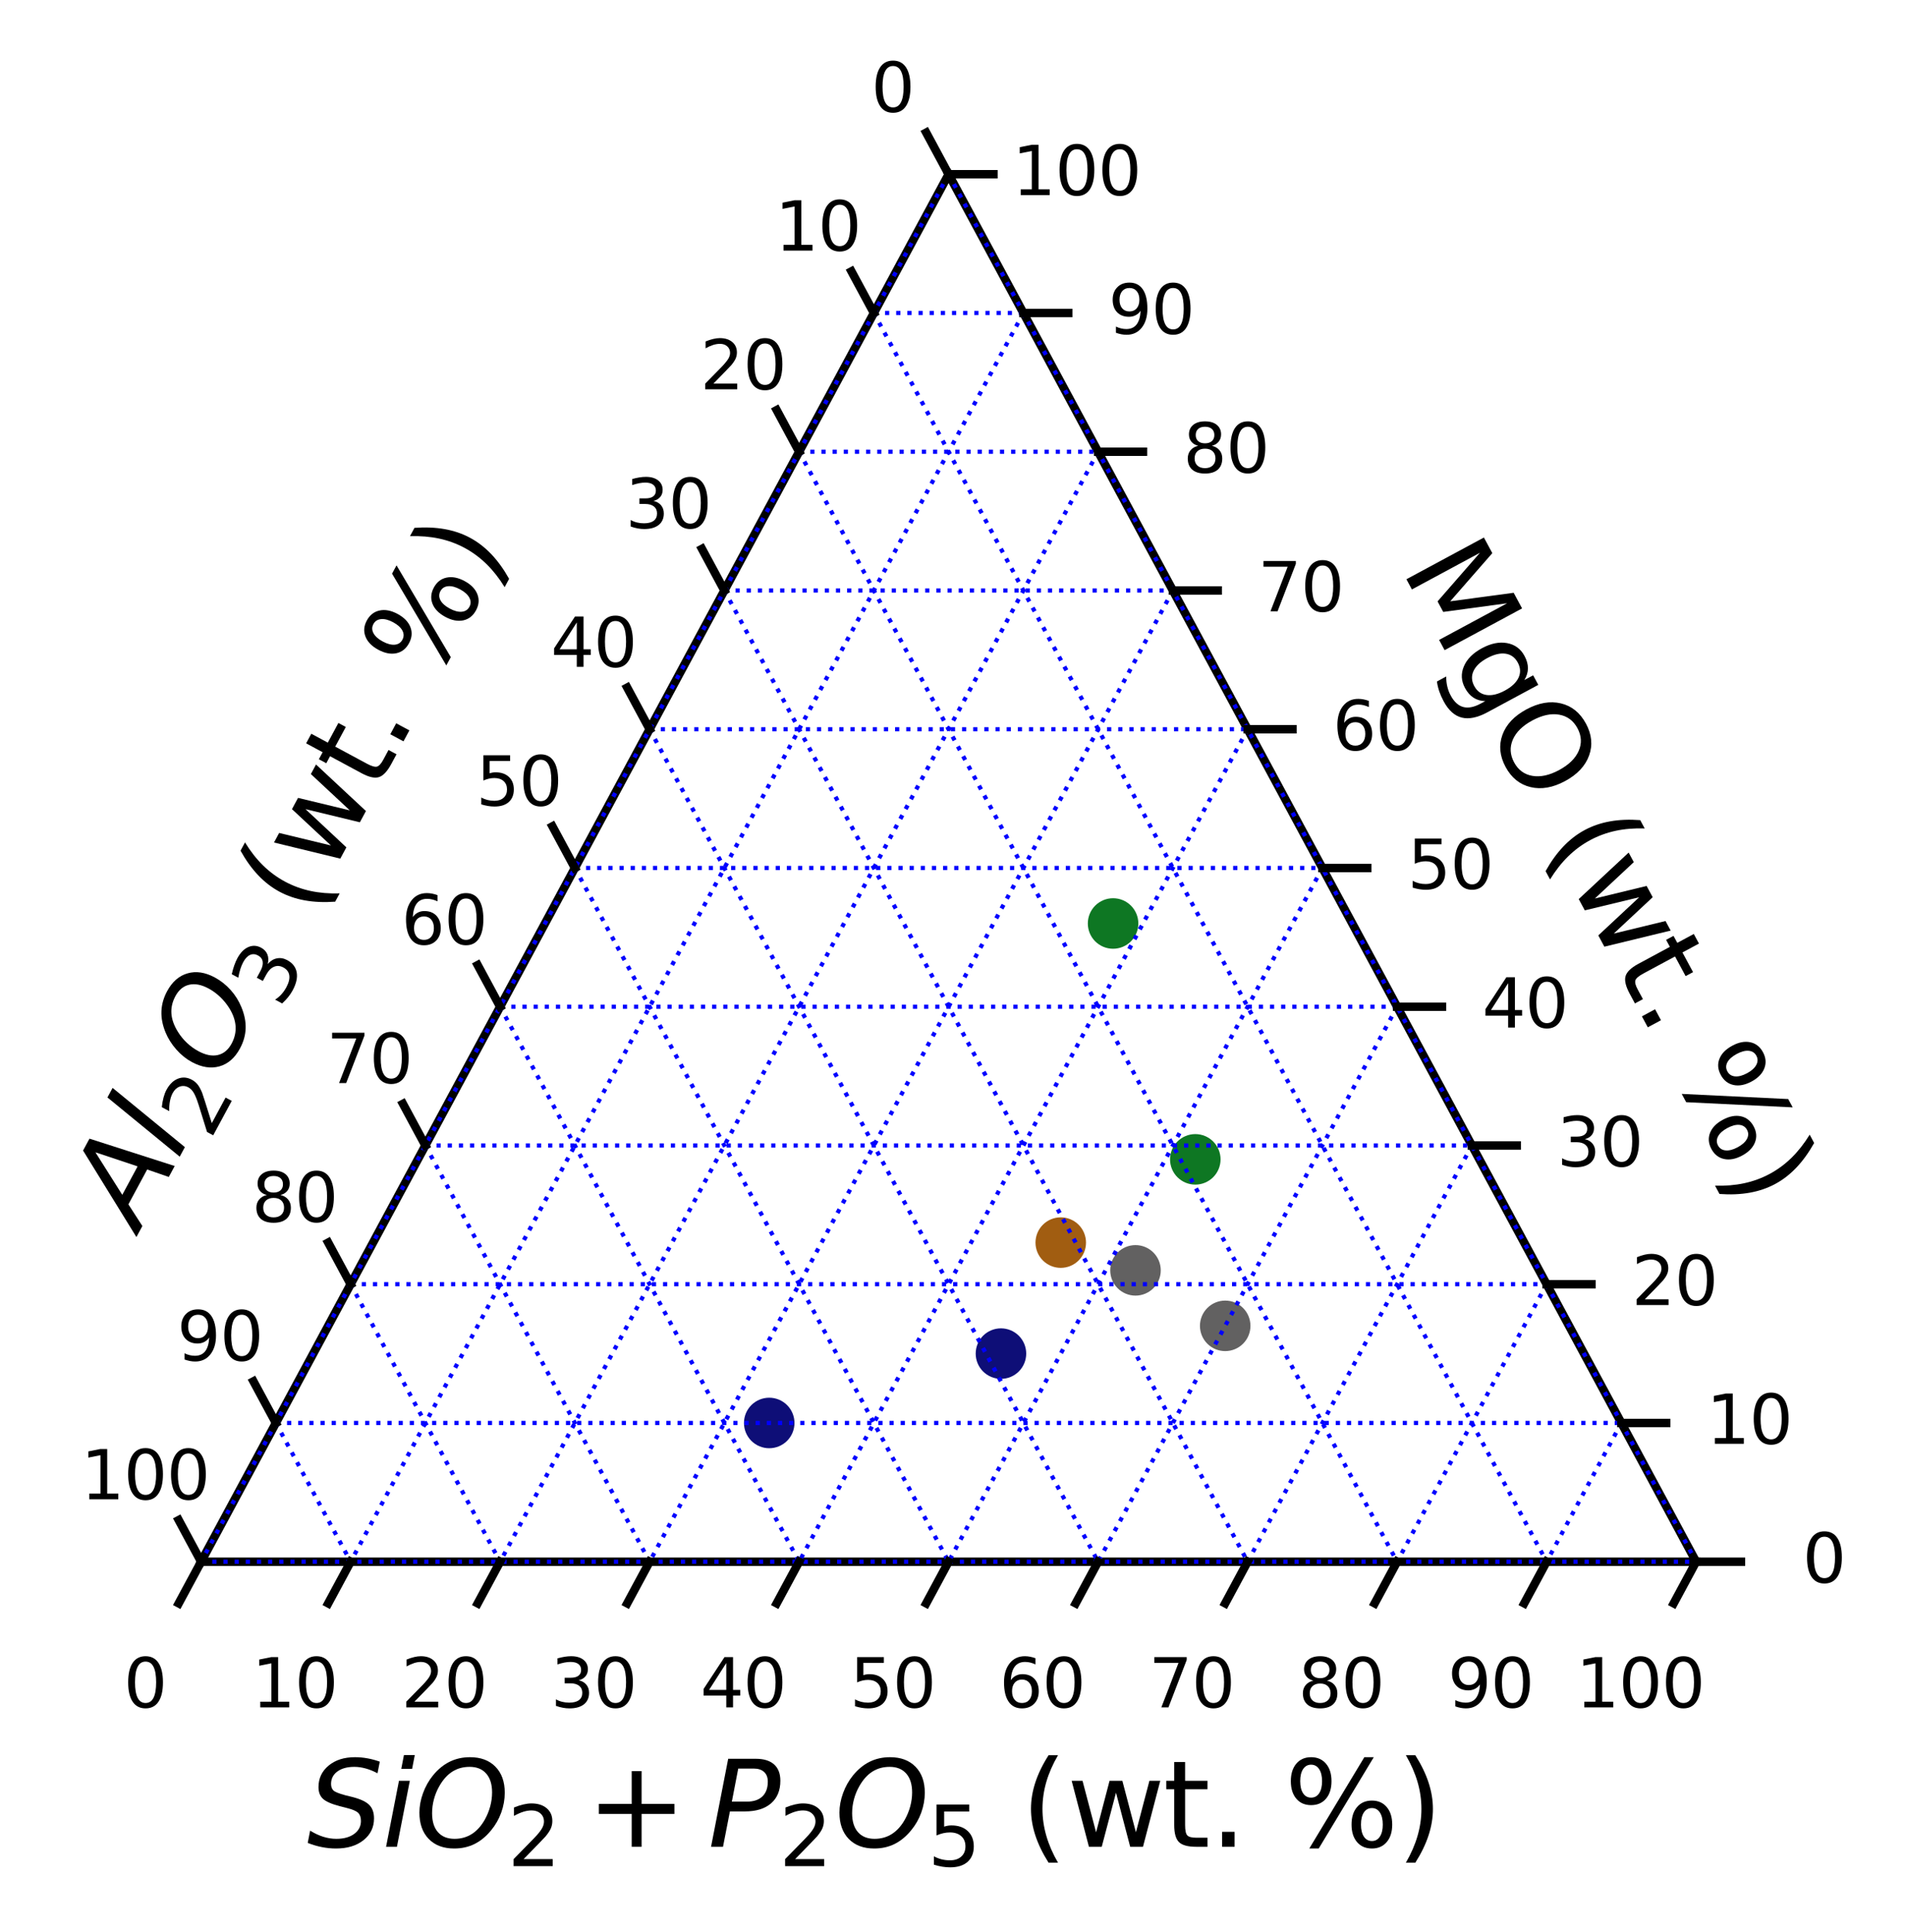 <?xml version="1.0" encoding="utf-8" standalone="no"?>
<!DOCTYPE svg PUBLIC "-//W3C//DTD SVG 1.1//EN"
  "http://www.w3.org/Graphics/SVG/1.1/DTD/svg11.dtd">
<svg xmlns:xlink="http://www.w3.org/1999/xlink" width="226.357pt" height="229.43pt" viewBox="0 0 226.357 229.43" xmlns="http://www.w3.org/2000/svg" version="1.1">
 <defs>
  <style type="text/css">*{stroke-linejoin: round; stroke-linecap: butt}</style>
 </defs>
 <g id="figure_1">
  <g id="patch_1">
   <path d="M 0 229.43 
L 226.357 229.43 
L 226.357 0 
L 0 0 
z
" style="fill: #ffffff"/>
  </g>
  <g id="axes_1">
   <g id="patch_2">
    <path d="M 201.432 185.463 
L 112.659 20.693 
L 23.886 185.463 
z
" clip-path="url(#p77999870b8)" style="fill: #ffffff; opacity: 0.7; stroke: #ffffff; stroke-linejoin: miter"/>
   </g>
   <g id="PathCollection_1">
    <defs>
     <path id="m9cf4ad4c07" d="M 0 2.5 
C 0.663 2.5 1.299 2.237 1.768 1.768 
C 2.237 1.299 2.5 0.663 2.5 0 
C 2.5 -0.663 2.237 -1.299 1.768 -1.768 
C 1.299 -2.237 0.663 -2.5 0 -2.5 
C -0.663 -2.5 -1.299 -2.237 -1.768 -1.768 
C -2.237 -1.299 -2.5 -0.663 -2.5 0 
C -2.5 0.663 -2.237 1.299 -1.768 1.768 
C -1.299 2.237 -0.663 2.5 0 2.5 
z
" style="stroke: #0e0e77"/>
    </defs>
    <g clip-path="url(#p77999870b8)">
     <use xlink:href="#m9cf4ad4c07" x="91.353" y="168.986" style="fill: #0e0e77; stroke: #0e0e77"/>
     <use xlink:href="#m9cf4ad4c07" x="118.873" y="160.748" style="fill: #0e0e77; stroke: #0e0e77"/>
    </g>
   </g>
   <g id="PathCollection_2">
    <defs>
     <path id="m93a0f3f52b" d="M 0 2.5 
C 0.663 2.5 1.299 2.237 1.768 1.768 
C 2.237 1.299 2.5 0.663 2.5 0 
C 2.5 -0.663 2.237 -1.299 1.768 -1.768 
C 1.299 -2.237 0.663 -2.5 0 -2.5 
C -0.663 -2.5 -1.299 -2.237 -1.768 -1.768 
C -2.237 -1.299 -2.5 -0.663 -2.5 0 
C -2.5 0.663 -2.237 1.299 -1.768 1.768 
C -1.299 2.237 -0.663 2.5 0 2.5 
z
" style="stroke: #0e7723"/>
    </defs>
    <g clip-path="url(#p77999870b8)">
     <use xlink:href="#m93a0f3f52b" x="132.189" y="109.669" style="fill: #0e7723; stroke: #0e7723"/>
     <use xlink:href="#m93a0f3f52b" x="141.954" y="137.68" style="fill: #0e7723; stroke: #0e7723"/>
    </g>
   </g>
   <g id="PathCollection_3">
    <defs>
     <path id="m759309a588" d="M 0 2.5 
C 0.663 2.5 1.299 2.237 1.768 1.768 
C 2.237 1.299 2.5 0.663 2.5 0 
C 2.5 -0.663 2.237 -1.299 1.768 -1.768 
C 1.299 -2.237 0.663 -2.5 0 -2.5 
C -0.663 -2.5 -1.299 -2.237 -1.768 -1.768 
C -2.237 -1.299 -2.5 -0.663 -2.5 0 
C -2.5 0.663 -2.237 1.299 -1.768 1.768 
C -1.299 2.237 -0.663 2.5 0 2.5 
z
" style="stroke: #a15d11"/>
    </defs>
    <g clip-path="url(#p77999870b8)">
     <use xlink:href="#m759309a588" x="125.975" y="147.566" style="fill: #a15d11; stroke: #a15d11"/>
    </g>
   </g>
   <g id="PathCollection_4">
    <defs>
     <path id="m94e6aa35d5" d="M 0 2.5 
C 0.663 2.5 1.299 2.237 1.768 1.768 
C 2.237 1.299 2.5 0.663 2.5 0 
C 2.5 -0.663 2.237 -1.299 1.768 -1.768 
C 1.299 -2.237 0.663 -2.5 0 -2.5 
C -0.663 -2.5 -1.299 -2.237 -1.768 -1.768 
C -2.237 -1.299 -2.5 -0.663 -2.5 0 
C -2.5 0.663 -2.237 1.299 -1.768 1.768 
C -1.299 2.237 -0.663 2.5 0 2.5 
z
" style="stroke: #626161"/>
    </defs>
    <g clip-path="url(#p77999870b8)">
     <use xlink:href="#m94e6aa35d5" x="145.505" y="157.452" style="fill: #626161; stroke: #626161"/>
     <use xlink:href="#m94e6aa35d5" x="134.852" y="150.862" style="fill: #626161; stroke: #626161"/>
    </g>
   </g>
   <g id="line2d_1">
    <path d="M 23.886 185.463 
L 201.432 185.463 
" clip-path="url(#p77999870b8)" style="fill: none; stroke: #000000; stroke-linecap: square"/>
   </g>
   <g id="line2d_2">
    <path d="M 112.659 20.693 
L 23.886 185.463 
" clip-path="url(#p77999870b8)" style="fill: none; stroke: #000000; stroke-linecap: square"/>
   </g>
   <g id="line2d_3">
    <path d="M 112.659 20.693 
L 201.432 185.463 
" clip-path="url(#p77999870b8)" style="fill: none; stroke: #000000; stroke-linecap: square"/>
   </g>
   <g id="line2d_4">
    <path d="M 23.886 185.463 
L 201.432 185.463 
" clip-path="url(#p77999870b8)" style="fill: none; stroke-dasharray: 0.5,0.825; stroke-dashoffset: 0; stroke: #0000ff; stroke-width: 0.5"/>
   </g>
   <g id="line2d_5">
    <path d="M 32.763 168.986 
L 192.554 168.986 
" clip-path="url(#p77999870b8)" style="fill: none; stroke-dasharray: 0.5,0.825; stroke-dashoffset: 0; stroke: #0000ff; stroke-width: 0.5"/>
   </g>
   <g id="line2d_6">
    <path d="M 41.641 152.509 
L 183.677 152.509 
" clip-path="url(#p77999870b8)" style="fill: none; stroke-dasharray: 0.5,0.825; stroke-dashoffset: 0; stroke: #0000ff; stroke-width: 0.5"/>
   </g>
   <g id="line2d_7">
    <path d="M 50.518 136.032 
L 174.8 136.032 
" clip-path="url(#p77999870b8)" style="fill: none; stroke-dasharray: 0.5,0.825; stroke-dashoffset: 0; stroke: #0000ff; stroke-width: 0.5"/>
   </g>
   <g id="line2d_8">
    <path d="M 59.395 119.555 
L 165.923 119.555 
" clip-path="url(#p77999870b8)" style="fill: none; stroke-dasharray: 0.5,0.825; stroke-dashoffset: 0; stroke: #0000ff; stroke-width: 0.5"/>
   </g>
   <g id="line2d_9">
    <path d="M 68.273 103.078 
L 157.045 103.078 
" clip-path="url(#p77999870b8)" style="fill: none; stroke-dasharray: 0.5,0.825; stroke-dashoffset: 0; stroke: #0000ff; stroke-width: 0.5"/>
   </g>
   <g id="line2d_10">
    <path d="M 77.15 86.601 
L 148.168 86.601 
" clip-path="url(#p77999870b8)" style="fill: none; stroke-dasharray: 0.5,0.825; stroke-dashoffset: 0; stroke: #0000ff; stroke-width: 0.5"/>
   </g>
   <g id="line2d_11">
    <path d="M 86.027 70.124 
L 139.291 70.124 
" clip-path="url(#p77999870b8)" style="fill: none; stroke-dasharray: 0.5,0.825; stroke-dashoffset: 0; stroke: #0000ff; stroke-width: 0.5"/>
   </g>
   <g id="line2d_12">
    <path d="M 94.904 53.647 
L 130.413 53.647 
" clip-path="url(#p77999870b8)" style="fill: none; stroke-dasharray: 0.5,0.825; stroke-dashoffset: 0; stroke: #0000ff; stroke-width: 0.5"/>
   </g>
   <g id="line2d_13">
    <path d="M 103.782 37.17 
L 121.536 37.17 
" clip-path="url(#p77999870b8)" style="fill: none; stroke-dasharray: 0.5,0.825; stroke-dashoffset: 0; stroke: #0000ff; stroke-width: 0.5"/>
   </g>
   <g id="line2d_14">
    <path d="M 112.659 20.693 
L 23.886 185.463 
" clip-path="url(#p77999870b8)" style="fill: none; stroke-dasharray: 0.5,0.825; stroke-dashoffset: 0; stroke: #0000ff; stroke-width: 0.5"/>
   </g>
   <g id="line2d_15">
    <path d="M 112.659 20.693 
L 201.432 185.463 
" clip-path="url(#p77999870b8)" style="fill: none; stroke-dasharray: 0.5,0.825; stroke-dashoffset: 0; stroke: #0000ff; stroke-width: 0.5"/>
   </g>
   <g id="line2d_16">
    <path d="M 121.536 37.17 
L 41.641 185.463 
" clip-path="url(#p77999870b8)" style="fill: none; stroke-dasharray: 0.5,0.825; stroke-dashoffset: 0; stroke: #0000ff; stroke-width: 0.5"/>
   </g>
   <g id="line2d_17">
    <path d="M 103.782 37.17 
L 183.677 185.463 
" clip-path="url(#p77999870b8)" style="fill: none; stroke-dasharray: 0.5,0.825; stroke-dashoffset: 0; stroke: #0000ff; stroke-width: 0.5"/>
   </g>
   <g id="line2d_18">
    <path d="M 130.413 53.647 
L 59.395 185.463 
" clip-path="url(#p77999870b8)" style="fill: none; stroke-dasharray: 0.5,0.825; stroke-dashoffset: 0; stroke: #0000ff; stroke-width: 0.5"/>
   </g>
   <g id="line2d_19">
    <path d="M 94.904 53.647 
L 165.923 185.463 
" clip-path="url(#p77999870b8)" style="fill: none; stroke-dasharray: 0.5,0.825; stroke-dashoffset: 0; stroke: #0000ff; stroke-width: 0.5"/>
   </g>
   <g id="line2d_20">
    <path d="M 139.291 70.124 
L 77.15 185.463 
" clip-path="url(#p77999870b8)" style="fill: none; stroke-dasharray: 0.5,0.825; stroke-dashoffset: 0; stroke: #0000ff; stroke-width: 0.5"/>
   </g>
   <g id="line2d_21">
    <path d="M 86.027 70.124 
L 148.168 185.463 
" clip-path="url(#p77999870b8)" style="fill: none; stroke-dasharray: 0.5,0.825; stroke-dashoffset: 0; stroke: #0000ff; stroke-width: 0.5"/>
   </g>
   <g id="line2d_22">
    <path d="M 148.168 86.601 
L 94.904 185.463 
" clip-path="url(#p77999870b8)" style="fill: none; stroke-dasharray: 0.5,0.825; stroke-dashoffset: 0; stroke: #0000ff; stroke-width: 0.5"/>
   </g>
   <g id="line2d_23">
    <path d="M 77.15 86.601 
L 130.413 185.463 
" clip-path="url(#p77999870b8)" style="fill: none; stroke-dasharray: 0.5,0.825; stroke-dashoffset: 0; stroke: #0000ff; stroke-width: 0.5"/>
   </g>
   <g id="line2d_24">
    <path d="M 157.045 103.078 
L 112.659 185.463 
" clip-path="url(#p77999870b8)" style="fill: none; stroke-dasharray: 0.5,0.825; stroke-dashoffset: 0; stroke: #0000ff; stroke-width: 0.5"/>
   </g>
   <g id="line2d_25">
    <path d="M 68.273 103.078 
L 112.659 185.463 
" clip-path="url(#p77999870b8)" style="fill: none; stroke-dasharray: 0.5,0.825; stroke-dashoffset: 0; stroke: #0000ff; stroke-width: 0.5"/>
   </g>
   <g id="line2d_26">
    <path d="M 165.923 119.555 
L 130.413 185.463 
" clip-path="url(#p77999870b8)" style="fill: none; stroke-dasharray: 0.5,0.825; stroke-dashoffset: 0; stroke: #0000ff; stroke-width: 0.5"/>
   </g>
   <g id="line2d_27">
    <path d="M 59.395 119.555 
L 94.904 185.463 
" clip-path="url(#p77999870b8)" style="fill: none; stroke-dasharray: 0.5,0.825; stroke-dashoffset: 0; stroke: #0000ff; stroke-width: 0.5"/>
   </g>
   <g id="line2d_28">
    <path d="M 174.8 136.032 
L 148.168 185.463 
" clip-path="url(#p77999870b8)" style="fill: none; stroke-dasharray: 0.5,0.825; stroke-dashoffset: 0; stroke: #0000ff; stroke-width: 0.5"/>
   </g>
   <g id="line2d_29">
    <path d="M 50.518 136.032 
L 77.15 185.463 
" clip-path="url(#p77999870b8)" style="fill: none; stroke-dasharray: 0.5,0.825; stroke-dashoffset: 0; stroke: #0000ff; stroke-width: 0.5"/>
   </g>
   <g id="line2d_30">
    <path d="M 183.677 152.509 
L 165.923 185.463 
" clip-path="url(#p77999870b8)" style="fill: none; stroke-dasharray: 0.5,0.825; stroke-dashoffset: 0; stroke: #0000ff; stroke-width: 0.5"/>
   </g>
   <g id="line2d_31">
    <path d="M 41.641 152.509 
L 59.395 185.463 
" clip-path="url(#p77999870b8)" style="fill: none; stroke-dasharray: 0.5,0.825; stroke-dashoffset: 0; stroke: #0000ff; stroke-width: 0.5"/>
   </g>
   <g id="line2d_32">
    <path d="M 192.554 168.986 
L 183.677 185.463 
" clip-path="url(#p77999870b8)" style="fill: none; stroke-dasharray: 0.5,0.825; stroke-dashoffset: 0; stroke: #0000ff; stroke-width: 0.5"/>
   </g>
   <g id="line2d_33">
    <path d="M 32.763 168.986 
L 41.641 185.463 
" clip-path="url(#p77999870b8)" style="fill: none; stroke-dasharray: 0.5,0.825; stroke-dashoffset: 0; stroke: #0000ff; stroke-width: 0.5"/>
   </g>
   <g id="line2d_34">
    <path d="M 201.432 185.463 
L 201.432 185.463 
" clip-path="url(#p77999870b8)" style="fill: none; stroke-dasharray: 0.5,0.825; stroke-dashoffset: 0; stroke: #0000ff; stroke-width: 0.5"/>
   </g>
   <g id="line2d_35">
    <path d="M 23.886 185.463 
L 23.886 185.463 
" clip-path="url(#p77999870b8)" style="fill: none; stroke-dasharray: 0.5,0.825; stroke-dashoffset: 0; stroke: #0000ff; stroke-width: 0.5"/>
   </g>
   <g id="line2d_36">
    <path d="M 201.432 185.463 
L 206.758 185.463 
" clip-path="url(#p77999870b8)" style="fill: none; stroke: #000000; stroke-linecap: square"/>
   </g>
   <g id="line2d_37">
    <path d="M 192.554 168.986 
L 197.881 168.986 
" clip-path="url(#p77999870b8)" style="fill: none; stroke: #000000; stroke-linecap: square"/>
   </g>
   <g id="line2d_38">
    <path d="M 183.677 152.509 
L 189.003 152.509 
" clip-path="url(#p77999870b8)" style="fill: none; stroke: #000000; stroke-linecap: square"/>
   </g>
   <g id="line2d_39">
    <path d="M 174.8 136.032 
L 180.126 136.032 
" clip-path="url(#p77999870b8)" style="fill: none; stroke: #000000; stroke-linecap: square"/>
   </g>
   <g id="line2d_40">
    <path d="M 165.923 119.555 
L 171.249 119.555 
" clip-path="url(#p77999870b8)" style="fill: none; stroke: #000000; stroke-linecap: square"/>
   </g>
   <g id="line2d_41">
    <path d="M 157.045 103.078 
L 162.372 103.078 
" clip-path="url(#p77999870b8)" style="fill: none; stroke: #000000; stroke-linecap: square"/>
   </g>
   <g id="line2d_42">
    <path d="M 148.168 86.601 
L 153.494 86.601 
" clip-path="url(#p77999870b8)" style="fill: none; stroke: #000000; stroke-linecap: square"/>
   </g>
   <g id="line2d_43">
    <path d="M 139.291 70.124 
L 144.617 70.124 
" clip-path="url(#p77999870b8)" style="fill: none; stroke: #000000; stroke-linecap: square"/>
   </g>
   <g id="line2d_44">
    <path d="M 130.413 53.647 
L 135.74 53.647 
" clip-path="url(#p77999870b8)" style="fill: none; stroke: #000000; stroke-linecap: square"/>
   </g>
   <g id="line2d_45">
    <path d="M 121.536 37.17 
L 126.863 37.17 
" clip-path="url(#p77999870b8)" style="fill: none; stroke: #000000; stroke-linecap: square"/>
   </g>
   <g id="line2d_46">
    <path d="M 112.659 20.693 
L 117.985 20.693 
" clip-path="url(#p77999870b8)" style="fill: none; stroke: #000000; stroke-linecap: square"/>
   </g>
   <g id="line2d_47">
    <path d="M 23.886 185.463 
L 21.223 180.52 
" clip-path="url(#p77999870b8)" style="fill: none; stroke: #000000; stroke-linecap: square"/>
   </g>
   <g id="line2d_48">
    <path d="M 32.763 168.986 
L 30.1 164.043 
" clip-path="url(#p77999870b8)" style="fill: none; stroke: #000000; stroke-linecap: square"/>
   </g>
   <g id="line2d_49">
    <path d="M 41.641 152.509 
L 38.978 147.566 
" clip-path="url(#p77999870b8)" style="fill: none; stroke: #000000; stroke-linecap: square"/>
   </g>
   <g id="line2d_50">
    <path d="M 50.518 136.032 
L 47.855 131.089 
" clip-path="url(#p77999870b8)" style="fill: none; stroke: #000000; stroke-linecap: square"/>
   </g>
   <g id="line2d_51">
    <path d="M 59.395 119.555 
L 56.732 114.612 
" clip-path="url(#p77999870b8)" style="fill: none; stroke: #000000; stroke-linecap: square"/>
   </g>
   <g id="line2d_52">
    <path d="M 68.273 103.078 
L 65.609 98.135 
" clip-path="url(#p77999870b8)" style="fill: none; stroke: #000000; stroke-linecap: square"/>
   </g>
   <g id="line2d_53">
    <path d="M 77.15 86.601 
L 74.487 81.658 
" clip-path="url(#p77999870b8)" style="fill: none; stroke: #000000; stroke-linecap: square"/>
   </g>
   <g id="line2d_54">
    <path d="M 86.027 70.124 
L 83.364 65.181 
" clip-path="url(#p77999870b8)" style="fill: none; stroke: #000000; stroke-linecap: square"/>
   </g>
   <g id="line2d_55">
    <path d="M 94.904 53.647 
L 92.241 48.704 
" clip-path="url(#p77999870b8)" style="fill: none; stroke: #000000; stroke-linecap: square"/>
   </g>
   <g id="line2d_56">
    <path d="M 103.782 37.17 
L 101.118 32.227 
" clip-path="url(#p77999870b8)" style="fill: none; stroke: #000000; stroke-linecap: square"/>
   </g>
   <g id="line2d_57">
    <path d="M 112.659 20.693 
L 109.996 15.75 
" clip-path="url(#p77999870b8)" style="fill: none; stroke: #000000; stroke-linecap: square"/>
   </g>
   <g id="line2d_58">
    <path d="M 23.886 185.463 
L 21.223 190.406 
" clip-path="url(#p77999870b8)" style="fill: none; stroke: #000000; stroke-linecap: square"/>
   </g>
   <g id="line2d_59">
    <path d="M 41.641 185.463 
L 38.978 190.406 
" clip-path="url(#p77999870b8)" style="fill: none; stroke: #000000; stroke-linecap: square"/>
   </g>
   <g id="line2d_60">
    <path d="M 59.395 185.463 
L 56.732 190.406 
" clip-path="url(#p77999870b8)" style="fill: none; stroke: #000000; stroke-linecap: square"/>
   </g>
   <g id="line2d_61">
    <path d="M 77.15 185.463 
L 74.487 190.406 
" clip-path="url(#p77999870b8)" style="fill: none; stroke: #000000; stroke-linecap: square"/>
   </g>
   <g id="line2d_62">
    <path d="M 94.904 185.463 
L 92.241 190.406 
" clip-path="url(#p77999870b8)" style="fill: none; stroke: #000000; stroke-linecap: square"/>
   </g>
   <g id="line2d_63">
    <path d="M 112.659 185.463 
L 109.996 190.406 
" clip-path="url(#p77999870b8)" style="fill: none; stroke: #000000; stroke-linecap: square"/>
   </g>
   <g id="line2d_64">
    <path d="M 130.413 185.463 
L 127.75 190.406 
" clip-path="url(#p77999870b8)" style="fill: none; stroke: #000000; stroke-linecap: square"/>
   </g>
   <g id="line2d_65">
    <path d="M 148.168 185.463 
L 145.505 190.406 
" clip-path="url(#p77999870b8)" style="fill: none; stroke: #000000; stroke-linecap: square"/>
   </g>
   <g id="line2d_66">
    <path d="M 165.923 185.463 
L 163.259 190.406 
" clip-path="url(#p77999870b8)" style="fill: none; stroke: #000000; stroke-linecap: square"/>
   </g>
   <g id="line2d_67">
    <path d="M 183.677 185.463 
L 181.014 190.406 
" clip-path="url(#p77999870b8)" style="fill: none; stroke: #000000; stroke-linecap: square"/>
   </g>
   <g id="line2d_68">
    <path d="M 201.432 185.463 
L 198.768 190.406 
" clip-path="url(#p77999870b8)" style="fill: none; stroke: #000000; stroke-linecap: square"/>
   </g>
   <g id="text_1">
    <!-- 0 -->
    <g transform="translate(214.067 187.935) scale(0.08 -0.08)">
     <defs>
      <path id="DejaVuSans-30" d="M 2034 4250 
Q 1547 4250 1301 3770 
Q 1056 3291 1056 2328 
Q 1056 1369 1301 889 
Q 1547 409 2034 409 
Q 2525 409 2770 889 
Q 3016 1369 3016 2328 
Q 3016 3291 2770 3770 
Q 2525 4250 2034 4250 
z
M 2034 4750 
Q 2819 4750 3233 4129 
Q 3647 3509 3647 2328 
Q 3647 1150 3233 529 
Q 2819 -91 2034 -91 
Q 1250 -91 836 529 
Q 422 1150 422 2328 
Q 422 3509 836 4129 
Q 1250 4750 2034 4750 
z
" transform="scale(0.016)"/>
     </defs>
     <use xlink:href="#DejaVuSans-30"/>
    </g>
   </g>
   <g id="text_2">
    <!-- 10 -->
    <g transform="translate(202.645 171.458) scale(0.08 -0.08)">
     <defs>
      <path id="DejaVuSans-31" d="M 794 531 
L 1825 531 
L 1825 4091 
L 703 3866 
L 703 4441 
L 1819 4666 
L 2450 4666 
L 2450 531 
L 3481 531 
L 3481 0 
L 794 0 
L 794 531 
z
" transform="scale(0.016)"/>
     </defs>
     <use xlink:href="#DejaVuSans-31"/>
     <use xlink:href="#DejaVuSans-30" x="63.623"/>
    </g>
   </g>
   <g id="text_3">
    <!-- 20 -->
    <g transform="translate(193.767 154.981) scale(0.08 -0.08)">
     <defs>
      <path id="DejaVuSans-32" d="M 1228 531 
L 3431 531 
L 3431 0 
L 469 0 
L 469 531 
Q 828 903 1448 1529 
Q 2069 2156 2228 2338 
Q 2531 2678 2651 2914 
Q 2772 3150 2772 3378 
Q 2772 3750 2511 3984 
Q 2250 4219 1831 4219 
Q 1534 4219 1204 4116 
Q 875 4013 500 3803 
L 500 4441 
Q 881 4594 1212 4672 
Q 1544 4750 1819 4750 
Q 2544 4750 2975 4387 
Q 3406 4025 3406 3419 
Q 3406 3131 3298 2873 
Q 3191 2616 2906 2266 
Q 2828 2175 2409 1742 
Q 1991 1309 1228 531 
z
" transform="scale(0.016)"/>
     </defs>
     <use xlink:href="#DejaVuSans-32"/>
     <use xlink:href="#DejaVuSans-30" x="63.623"/>
    </g>
   </g>
   <g id="text_4">
    <!-- 30 -->
    <g transform="translate(184.89 138.504) scale(0.08 -0.08)">
     <defs>
      <path id="DejaVuSans-33" d="M 2597 2516 
Q 3050 2419 3304 2112 
Q 3559 1806 3559 1356 
Q 3559 666 3084 287 
Q 2609 -91 1734 -91 
Q 1441 -91 1130 -33 
Q 819 25 488 141 
L 488 750 
Q 750 597 1062 519 
Q 1375 441 1716 441 
Q 2309 441 2620 675 
Q 2931 909 2931 1356 
Q 2931 1769 2642 2001 
Q 2353 2234 1838 2234 
L 1294 2234 
L 1294 2753 
L 1863 2753 
Q 2328 2753 2575 2939 
Q 2822 3125 2822 3475 
Q 2822 3834 2567 4026 
Q 2313 4219 1838 4219 
Q 1578 4219 1281 4162 
Q 984 4106 628 3988 
L 628 4550 
Q 988 4650 1302 4700 
Q 1616 4750 1894 4750 
Q 2613 4750 3031 4423 
Q 3450 4097 3450 3541 
Q 3450 3153 3228 2886 
Q 3006 2619 2597 2516 
z
" transform="scale(0.016)"/>
     </defs>
     <use xlink:href="#DejaVuSans-33"/>
     <use xlink:href="#DejaVuSans-30" x="63.623"/>
    </g>
   </g>
   <g id="text_5">
    <!-- 40 -->
    <g transform="translate(176.013 122.027) scale(0.08 -0.08)">
     <defs>
      <path id="DejaVuSans-34" d="M 2419 4116 
L 825 1625 
L 2419 1625 
L 2419 4116 
z
M 2253 4666 
L 3047 4666 
L 3047 1625 
L 3713 1625 
L 3713 1100 
L 3047 1100 
L 3047 0 
L 2419 0 
L 2419 1100 
L 313 1100 
L 313 1709 
L 2253 4666 
z
" transform="scale(0.016)"/>
     </defs>
     <use xlink:href="#DejaVuSans-34"/>
     <use xlink:href="#DejaVuSans-30" x="63.623"/>
    </g>
   </g>
   <g id="text_6">
    <!-- 50 -->
    <g transform="translate(167.135 105.55) scale(0.08 -0.08)">
     <defs>
      <path id="DejaVuSans-35" d="M 691 4666 
L 3169 4666 
L 3169 4134 
L 1269 4134 
L 1269 2991 
Q 1406 3038 1543 3061 
Q 1681 3084 1819 3084 
Q 2600 3084 3056 2656 
Q 3513 2228 3513 1497 
Q 3513 744 3044 326 
Q 2575 -91 1722 -91 
Q 1428 -91 1123 -41 
Q 819 9 494 109 
L 494 744 
Q 775 591 1075 516 
Q 1375 441 1709 441 
Q 2250 441 2565 725 
Q 2881 1009 2881 1497 
Q 2881 1984 2565 2268 
Q 2250 2553 1709 2553 
Q 1456 2553 1204 2497 
Q 953 2441 691 2322 
L 691 4666 
z
" transform="scale(0.016)"/>
     </defs>
     <use xlink:href="#DejaVuSans-35"/>
     <use xlink:href="#DejaVuSans-30" x="63.623"/>
    </g>
   </g>
   <g id="text_7">
    <!-- 60 -->
    <g transform="translate(158.258 89.073) scale(0.08 -0.08)">
     <defs>
      <path id="DejaVuSans-36" d="M 2113 2584 
Q 1688 2584 1439 2293 
Q 1191 2003 1191 1497 
Q 1191 994 1439 701 
Q 1688 409 2113 409 
Q 2538 409 2786 701 
Q 3034 994 3034 1497 
Q 3034 2003 2786 2293 
Q 2538 2584 2113 2584 
z
M 3366 4563 
L 3366 3988 
Q 3128 4100 2886 4159 
Q 2644 4219 2406 4219 
Q 1781 4219 1451 3797 
Q 1122 3375 1075 2522 
Q 1259 2794 1537 2939 
Q 1816 3084 2150 3084 
Q 2853 3084 3261 2657 
Q 3669 2231 3669 1497 
Q 3669 778 3244 343 
Q 2819 -91 2113 -91 
Q 1303 -91 875 529 
Q 447 1150 447 2328 
Q 447 3434 972 4092 
Q 1497 4750 2381 4750 
Q 2619 4750 2861 4703 
Q 3103 4656 3366 4563 
z
" transform="scale(0.016)"/>
     </defs>
     <use xlink:href="#DejaVuSans-36"/>
     <use xlink:href="#DejaVuSans-30" x="63.623"/>
    </g>
   </g>
   <g id="text_8">
    <!-- 70 -->
    <g transform="translate(149.381 72.596) scale(0.08 -0.08)">
     <defs>
      <path id="DejaVuSans-37" d="M 525 4666 
L 3525 4666 
L 3525 4397 
L 1831 0 
L 1172 0 
L 2766 4134 
L 525 4134 
L 525 4666 
z
" transform="scale(0.016)"/>
     </defs>
     <use xlink:href="#DejaVuSans-37"/>
     <use xlink:href="#DejaVuSans-30" x="63.623"/>
    </g>
   </g>
   <g id="text_9">
    <!-- 80 -->
    <g transform="translate(140.504 56.119) scale(0.08 -0.08)">
     <defs>
      <path id="DejaVuSans-38" d="M 2034 2216 
Q 1584 2216 1326 1975 
Q 1069 1734 1069 1313 
Q 1069 891 1326 650 
Q 1584 409 2034 409 
Q 2484 409 2743 651 
Q 3003 894 3003 1313 
Q 3003 1734 2745 1975 
Q 2488 2216 2034 2216 
z
M 1403 2484 
Q 997 2584 770 2862 
Q 544 3141 544 3541 
Q 544 4100 942 4425 
Q 1341 4750 2034 4750 
Q 2731 4750 3128 4425 
Q 3525 4100 3525 3541 
Q 3525 3141 3298 2862 
Q 3072 2584 2669 2484 
Q 3125 2378 3379 2068 
Q 3634 1759 3634 1313 
Q 3634 634 3220 271 
Q 2806 -91 2034 -91 
Q 1263 -91 848 271 
Q 434 634 434 1313 
Q 434 1759 690 2068 
Q 947 2378 1403 2484 
z
M 1172 3481 
Q 1172 3119 1398 2916 
Q 1625 2713 2034 2713 
Q 2441 2713 2670 2916 
Q 2900 3119 2900 3481 
Q 2900 3844 2670 4047 
Q 2441 4250 2034 4250 
Q 1625 4250 1398 4047 
Q 1172 3844 1172 3481 
z
" transform="scale(0.016)"/>
     </defs>
     <use xlink:href="#DejaVuSans-38"/>
     <use xlink:href="#DejaVuSans-30" x="63.623"/>
    </g>
   </g>
   <g id="text_10">
    <!-- 90 -->
    <g transform="translate(131.626 39.642) scale(0.08 -0.08)">
     <defs>
      <path id="DejaVuSans-39" d="M 703 97 
L 703 672 
Q 941 559 1184 500 
Q 1428 441 1663 441 
Q 2288 441 2617 861 
Q 2947 1281 2994 2138 
Q 2813 1869 2534 1725 
Q 2256 1581 1919 1581 
Q 1219 1581 811 2004 
Q 403 2428 403 3163 
Q 403 3881 828 4315 
Q 1253 4750 1959 4750 
Q 2769 4750 3195 4129 
Q 3622 3509 3622 2328 
Q 3622 1225 3098 567 
Q 2575 -91 1691 -91 
Q 1453 -91 1209 -44 
Q 966 3 703 97 
z
M 1959 2075 
Q 2384 2075 2632 2365 
Q 2881 2656 2881 3163 
Q 2881 3666 2632 3958 
Q 2384 4250 1959 4250 
Q 1534 4250 1286 3958 
Q 1038 3666 1038 3163 
Q 1038 2656 1286 2365 
Q 1534 2075 1959 2075 
z
" transform="scale(0.016)"/>
     </defs>
     <use xlink:href="#DejaVuSans-39"/>
     <use xlink:href="#DejaVuSans-30" x="63.623"/>
    </g>
   </g>
   <g id="text_11">
    <!-- 100 -->
    <g transform="translate(120.204 23.165) scale(0.08 -0.08)">
     <use xlink:href="#DejaVuSans-31"/>
     <use xlink:href="#DejaVuSans-30" x="63.623"/>
     <use xlink:href="#DejaVuSans-30" x="127.246"/>
    </g>
   </g>
   <g id="text_12">
    <!-- 100 -->
    <g transform="translate(9.593 178.049) scale(0.08 -0.08)">
     <use xlink:href="#DejaVuSans-31"/>
     <use xlink:href="#DejaVuSans-30" x="63.623"/>
     <use xlink:href="#DejaVuSans-30" x="127.246"/>
    </g>
   </g>
   <g id="text_13">
    <!-- 90 -->
    <g transform="translate(21.016 161.572) scale(0.08 -0.08)">
     <use xlink:href="#DejaVuSans-39"/>
     <use xlink:href="#DejaVuSans-30" x="63.623"/>
    </g>
   </g>
   <g id="text_14">
    <!-- 80 -->
    <g transform="translate(29.893 145.095) scale(0.08 -0.08)">
     <use xlink:href="#DejaVuSans-38"/>
     <use xlink:href="#DejaVuSans-30" x="63.623"/>
    </g>
   </g>
   <g id="text_15">
    <!-- 70 -->
    <g transform="translate(38.77 128.618) scale(0.08 -0.08)">
     <use xlink:href="#DejaVuSans-37"/>
     <use xlink:href="#DejaVuSans-30" x="63.623"/>
    </g>
   </g>
   <g id="text_16">
    <!-- 60 -->
    <g transform="translate(47.647 112.141) scale(0.08 -0.08)">
     <use xlink:href="#DejaVuSans-36"/>
     <use xlink:href="#DejaVuSans-30" x="63.623"/>
    </g>
   </g>
   <g id="text_17">
    <!-- 50 -->
    <g transform="translate(56.525 95.664) scale(0.08 -0.08)">
     <use xlink:href="#DejaVuSans-35"/>
     <use xlink:href="#DejaVuSans-30" x="63.623"/>
    </g>
   </g>
   <g id="text_18">
    <!-- 40 -->
    <g transform="translate(65.402 79.187) scale(0.08 -0.08)">
     <use xlink:href="#DejaVuSans-34"/>
     <use xlink:href="#DejaVuSans-30" x="63.623"/>
    </g>
   </g>
   <g id="text_19">
    <!-- 30 -->
    <g transform="translate(74.279 62.71) scale(0.08 -0.08)">
     <use xlink:href="#DejaVuSans-33"/>
     <use xlink:href="#DejaVuSans-30" x="63.623"/>
    </g>
   </g>
   <g id="text_20">
    <!-- 20 -->
    <g transform="translate(83.156 46.233) scale(0.08 -0.08)">
     <use xlink:href="#DejaVuSans-32"/>
     <use xlink:href="#DejaVuSans-30" x="63.623"/>
    </g>
   </g>
   <g id="text_21">
    <!-- 10 -->
    <g transform="translate(92.034 29.756) scale(0.08 -0.08)">
     <use xlink:href="#DejaVuSans-31"/>
     <use xlink:href="#DejaVuSans-30" x="63.623"/>
    </g>
   </g>
   <g id="text_22">
    <!-- 0 -->
    <g transform="translate(103.456 13.279) scale(0.08 -0.08)">
     <use xlink:href="#DejaVuSans-30"/>
    </g>
   </g>
   <g id="text_23">
    <!-- 0 -->
    <g transform="translate(14.683 202.764) scale(0.08 -0.08)">
     <use xlink:href="#DejaVuSans-30"/>
    </g>
   </g>
   <g id="text_24">
    <!-- 10 -->
    <g transform="translate(29.893 202.764) scale(0.08 -0.08)">
     <use xlink:href="#DejaVuSans-31"/>
     <use xlink:href="#DejaVuSans-30" x="63.623"/>
    </g>
   </g>
   <g id="text_25">
    <!-- 20 -->
    <g transform="translate(47.647 202.764) scale(0.08 -0.08)">
     <use xlink:href="#DejaVuSans-32"/>
     <use xlink:href="#DejaVuSans-30" x="63.623"/>
    </g>
   </g>
   <g id="text_26">
    <!-- 30 -->
    <g transform="translate(65.402 202.764) scale(0.08 -0.08)">
     <use xlink:href="#DejaVuSans-33"/>
     <use xlink:href="#DejaVuSans-30" x="63.623"/>
    </g>
   </g>
   <g id="text_27">
    <!-- 40 -->
    <g transform="translate(83.156 202.764) scale(0.08 -0.08)">
     <use xlink:href="#DejaVuSans-34"/>
     <use xlink:href="#DejaVuSans-30" x="63.623"/>
    </g>
   </g>
   <g id="text_28">
    <!-- 50 -->
    <g transform="translate(100.911 202.764) scale(0.08 -0.08)">
     <use xlink:href="#DejaVuSans-35"/>
     <use xlink:href="#DejaVuSans-30" x="63.623"/>
    </g>
   </g>
   <g id="text_29">
    <!-- 60 -->
    <g transform="translate(118.666 202.764) scale(0.08 -0.08)">
     <use xlink:href="#DejaVuSans-36"/>
     <use xlink:href="#DejaVuSans-30" x="63.623"/>
    </g>
   </g>
   <g id="text_30">
    <!-- 70 -->
    <g transform="translate(136.42 202.764) scale(0.08 -0.08)">
     <use xlink:href="#DejaVuSans-37"/>
     <use xlink:href="#DejaVuSans-30" x="63.623"/>
    </g>
   </g>
   <g id="text_31">
    <!-- 80 -->
    <g transform="translate(154.175 202.764) scale(0.08 -0.08)">
     <use xlink:href="#DejaVuSans-38"/>
     <use xlink:href="#DejaVuSans-30" x="63.623"/>
    </g>
   </g>
   <g id="text_32">
    <!-- 90 -->
    <g transform="translate(171.929 202.764) scale(0.08 -0.08)">
     <use xlink:href="#DejaVuSans-39"/>
     <use xlink:href="#DejaVuSans-30" x="63.623"/>
    </g>
   </g>
   <g id="text_33">
    <!-- 100 -->
    <g transform="translate(187.139 202.764) scale(0.08 -0.08)">
     <use xlink:href="#DejaVuSans-31"/>
     <use xlink:href="#DejaVuSans-30" x="63.623"/>
     <use xlink:href="#DejaVuSans-30" x="127.246"/>
    </g>
   </g>
   <g id="text_34">
    <!-- $Al_2O_3$ (wt. %) -->
    <g transform="translate(16.565 146.238) rotate(-61.686) scale(0.14 -0.14)">
     <defs>
      <path id="DejaVuSans-Oblique-41" d="M 2356 4666 
L 3072 4666 
L 3938 0 
L 3278 0 
L 3084 1197 
L 984 1197 
L 325 0 
L -341 0 
L 2356 4666 
z
M 2584 4044 
L 1275 1722 
L 2988 1722 
L 2584 4044 
z
" transform="scale(0.016)"/>
      <path id="DejaVuSans-Oblique-6c" d="M 1172 4863 
L 1747 4863 
L 800 0 
L 225 0 
L 1172 4863 
z
" transform="scale(0.016)"/>
      <path id="DejaVuSans-Oblique-4f" d="M 2919 4238 
Q 2400 4238 2003 3986 
Q 1606 3734 1313 3219 
Q 1125 2891 1026 2522 
Q 928 2153 928 1778 
Q 928 1128 1239 775 
Q 1550 422 2119 422 
Q 2631 422 3032 676 
Q 3434 931 3719 1434 
Q 3909 1772 4009 2142 
Q 4109 2513 4109 2881 
Q 4109 3528 3796 3883 
Q 3484 4238 2919 4238 
z
M 2100 -91 
Q 1241 -91 748 418 
Q 256 928 256 1813 
Q 256 2319 448 2847 
Q 641 3375 978 3788 
Q 1375 4272 1862 4511 
Q 2350 4750 2938 4750 
Q 3794 4750 4287 4245 
Q 4781 3741 4781 2869 
Q 4781 2331 4593 1812 
Q 4406 1294 4056 872 
Q 3656 384 3173 146 
Q 2691 -91 2100 -91 
z
" transform="scale(0.016)"/>
      <path id="DejaVuSans-20" transform="scale(0.016)"/>
      <path id="DejaVuSans-28" d="M 1984 4856 
Q 1566 4138 1362 3434 
Q 1159 2731 1159 2009 
Q 1159 1288 1364 580 
Q 1569 -128 1984 -844 
L 1484 -844 
Q 1016 -109 783 600 
Q 550 1309 550 2009 
Q 550 2706 781 3412 
Q 1013 4119 1484 4856 
L 1984 4856 
z
" transform="scale(0.016)"/>
      <path id="DejaVuSans-77" d="M 269 3500 
L 844 3500 
L 1563 769 
L 2278 3500 
L 2956 3500 
L 3675 769 
L 4391 3500 
L 4966 3500 
L 4050 0 
L 3372 0 
L 2619 2869 
L 1863 0 
L 1184 0 
L 269 3500 
z
" transform="scale(0.016)"/>
      <path id="DejaVuSans-74" d="M 1172 4494 
L 1172 3500 
L 2356 3500 
L 2356 3053 
L 1172 3053 
L 1172 1153 
Q 1172 725 1289 603 
Q 1406 481 1766 481 
L 2356 481 
L 2356 0 
L 1766 0 
Q 1100 0 847 248 
Q 594 497 594 1153 
L 594 3053 
L 172 3053 
L 172 3500 
L 594 3500 
L 594 4494 
L 1172 4494 
z
" transform="scale(0.016)"/>
      <path id="DejaVuSans-2e" d="M 684 794 
L 1344 794 
L 1344 0 
L 684 0 
L 684 794 
z
" transform="scale(0.016)"/>
      <path id="DejaVuSans-25" d="M 4653 2053 
Q 4381 2053 4226 1822 
Q 4072 1591 4072 1178 
Q 4072 772 4226 539 
Q 4381 306 4653 306 
Q 4919 306 5073 539 
Q 5228 772 5228 1178 
Q 5228 1588 5073 1820 
Q 4919 2053 4653 2053 
z
M 4653 2450 
Q 5147 2450 5437 2106 
Q 5728 1763 5728 1178 
Q 5728 594 5436 251 
Q 5144 -91 4653 -91 
Q 4153 -91 3862 251 
Q 3572 594 3572 1178 
Q 3572 1766 3864 2108 
Q 4156 2450 4653 2450 
z
M 1428 4353 
Q 1159 4353 1004 4120 
Q 850 3888 850 3481 
Q 850 3069 1003 2837 
Q 1156 2606 1428 2606 
Q 1700 2606 1854 2837 
Q 2009 3069 2009 3481 
Q 2009 3884 1853 4118 
Q 1697 4353 1428 4353 
z
M 4250 4750 
L 4750 4750 
L 1831 -91 
L 1331 -91 
L 4250 4750 
z
M 1428 4750 
Q 1922 4750 2215 4408 
Q 2509 4066 2509 3481 
Q 2509 2891 2217 2550 
Q 1925 2209 1428 2209 
Q 931 2209 642 2551 
Q 353 2894 353 3481 
Q 353 4063 643 4406 
Q 934 4750 1428 4750 
z
" transform="scale(0.016)"/>
      <path id="DejaVuSans-29" d="M 513 4856 
L 1013 4856 
Q 1481 4119 1714 3412 
Q 1947 2706 1947 2009 
Q 1947 1309 1714 600 
Q 1481 -109 1013 -844 
L 513 -844 
Q 928 -128 1133 580 
Q 1338 1288 1338 2009 
Q 1338 2731 1133 3434 
Q 928 4138 513 4856 
z
" transform="scale(0.016)"/>
     </defs>
     <use xlink:href="#DejaVuSans-Oblique-41" transform="translate(0 0.016)"/>
     <use xlink:href="#DejaVuSans-Oblique-6c" transform="translate(68.408 0.016)"/>
     <use xlink:href="#DejaVuSans-32" transform="translate(96.191 -16.391) scale(0.7)"/>
     <use xlink:href="#DejaVuSans-Oblique-4f" transform="translate(143.462 0.016)"/>
     <use xlink:href="#DejaVuSans-33" transform="translate(222.173 -16.391) scale(0.7)"/>
     <use xlink:href="#DejaVuSans-20" transform="translate(269.443 0.016)"/>
     <use xlink:href="#DejaVuSans-28" transform="translate(301.23 0.016)"/>
     <use xlink:href="#DejaVuSans-77" transform="translate(340.244 0.016)"/>
     <use xlink:href="#DejaVuSans-74" transform="translate(422.031 0.016)"/>
     <use xlink:href="#DejaVuSans-2e" transform="translate(461.24 0.016)"/>
     <use xlink:href="#DejaVuSans-20" transform="translate(493.027 0.016)"/>
     <use xlink:href="#DejaVuSans-25" transform="translate(524.814 0.016)"/>
     <use xlink:href="#DejaVuSans-29" transform="translate(619.834 0.016)"/>
    </g>
   </g>
   <g id="text_35">
    <!-- MgO (wt. %) -->
    <g transform="translate(166.359 67.552) rotate(-298.314) scale(0.14 -0.14)">
     <defs>
      <path id="DejaVuSans-4d" d="M 628 4666 
L 1569 4666 
L 2759 1491 
L 3956 4666 
L 4897 4666 
L 4897 0 
L 4281 0 
L 4281 4097 
L 3078 897 
L 2444 897 
L 1241 4097 
L 1241 0 
L 628 0 
L 628 4666 
z
" transform="scale(0.016)"/>
      <path id="DejaVuSans-67" d="M 2906 1791 
Q 2906 2416 2648 2759 
Q 2391 3103 1925 3103 
Q 1463 3103 1205 2759 
Q 947 2416 947 1791 
Q 947 1169 1205 825 
Q 1463 481 1925 481 
Q 2391 481 2648 825 
Q 2906 1169 2906 1791 
z
M 3481 434 
Q 3481 -459 3084 -895 
Q 2688 -1331 1869 -1331 
Q 1566 -1331 1297 -1286 
Q 1028 -1241 775 -1147 
L 775 -588 
Q 1028 -725 1275 -790 
Q 1522 -856 1778 -856 
Q 2344 -856 2625 -561 
Q 2906 -266 2906 331 
L 2906 616 
Q 2728 306 2450 153 
Q 2172 0 1784 0 
Q 1141 0 747 490 
Q 353 981 353 1791 
Q 353 2603 747 3093 
Q 1141 3584 1784 3584 
Q 2172 3584 2450 3431 
Q 2728 3278 2906 2969 
L 2906 3500 
L 3481 3500 
L 3481 434 
z
" transform="scale(0.016)"/>
      <path id="DejaVuSans-4f" d="M 2522 4238 
Q 1834 4238 1429 3725 
Q 1025 3213 1025 2328 
Q 1025 1447 1429 934 
Q 1834 422 2522 422 
Q 3209 422 3611 934 
Q 4013 1447 4013 2328 
Q 4013 3213 3611 3725 
Q 3209 4238 2522 4238 
z
M 2522 4750 
Q 3503 4750 4090 4092 
Q 4678 3434 4678 2328 
Q 4678 1225 4090 567 
Q 3503 -91 2522 -91 
Q 1538 -91 948 565 
Q 359 1222 359 2328 
Q 359 3434 948 4092 
Q 1538 4750 2522 4750 
z
" transform="scale(0.016)"/>
     </defs>
     <use xlink:href="#DejaVuSans-4d"/>
     <use xlink:href="#DejaVuSans-67" x="86.279"/>
     <use xlink:href="#DejaVuSans-4f" x="149.756"/>
     <use xlink:href="#DejaVuSans-20" x="228.467"/>
     <use xlink:href="#DejaVuSans-28" x="260.254"/>
     <use xlink:href="#DejaVuSans-77" x="299.268"/>
     <use xlink:href="#DejaVuSans-74" x="381.055"/>
     <use xlink:href="#DejaVuSans-2e" x="420.264"/>
     <use xlink:href="#DejaVuSans-20" x="452.051"/>
     <use xlink:href="#DejaVuSans-25" x="483.838"/>
     <use xlink:href="#DejaVuSans-29" x="578.857"/>
    </g>
   </g>
   <g id="text_36">
    <!-- $SiO_2 + P_2O_5$ (wt. %) -->
    <g transform="translate(36.46 219.319) scale(0.14 -0.14)">
     <defs>
      <path id="DejaVuSans-Oblique-53" d="M 3859 4513 
L 3738 3897 
Q 3422 4066 3111 4152 
Q 2800 4238 2509 4238 
Q 1944 4238 1609 3991 
Q 1275 3744 1275 3334 
Q 1275 3109 1398 2989 
Q 1522 2869 2034 2731 
L 2413 2638 
Q 3053 2472 3303 2217 
Q 3553 1963 3553 1503 
Q 3553 797 2998 353 
Q 2444 -91 1538 -91 
Q 1166 -91 791 -17 
Q 416 56 38 206 
L 166 856 
Q 513 641 861 531 
Q 1209 422 1556 422 
Q 2147 422 2503 684 
Q 2859 947 2859 1369 
Q 2859 1650 2717 1795 
Q 2575 1941 2106 2059 
L 1728 2156 
Q 1081 2325 845 2545 
Q 609 2766 609 3163 
Q 609 3859 1145 4304 
Q 1681 4750 2541 4750 
Q 2875 4750 3203 4690 
Q 3531 4631 3859 4513 
z
" transform="scale(0.016)"/>
      <path id="DejaVuSans-Oblique-69" d="M 1172 4863 
L 1747 4863 
L 1606 4134 
L 1031 4134 
L 1172 4863 
z
M 909 3500 
L 1484 3500 
L 800 0 
L 225 0 
L 909 3500 
z
" transform="scale(0.016)"/>
      <path id="DejaVuSans-2b" d="M 2944 4013 
L 2944 2272 
L 4684 2272 
L 4684 1741 
L 2944 1741 
L 2944 0 
L 2419 0 
L 2419 1741 
L 678 1741 
L 678 2272 
L 2419 2272 
L 2419 4013 
L 2944 4013 
z
" transform="scale(0.016)"/>
      <path id="DejaVuSans-Oblique-50" d="M 1081 4666 
L 2541 4666 
Q 3178 4666 3512 4369 
Q 3847 4072 3847 3500 
Q 3847 2731 3353 2303 
Q 2859 1875 1966 1875 
L 1172 1875 
L 806 0 
L 172 0 
L 1081 4666 
z
M 1613 4147 
L 1275 2394 
L 2069 2394 
Q 2606 2394 2893 2669 
Q 3181 2944 3181 3456 
Q 3181 3784 2986 3965 
Q 2791 4147 2438 4147 
L 1613 4147 
z
" transform="scale(0.016)"/>
     </defs>
     <use xlink:href="#DejaVuSans-Oblique-53" transform="translate(0 0.016)"/>
     <use xlink:href="#DejaVuSans-Oblique-69" transform="translate(63.477 0.016)"/>
     <use xlink:href="#DejaVuSans-Oblique-4f" transform="translate(91.26 0.016)"/>
     <use xlink:href="#DejaVuSans-32" transform="translate(169.971 -16.391) scale(0.7)"/>
     <use xlink:href="#DejaVuSans-2b" transform="translate(236.724 0.016)"/>
     <use xlink:href="#DejaVuSans-Oblique-50" transform="translate(339.995 0.016)"/>
     <use xlink:href="#DejaVuSans-32" transform="translate(400.298 -16.391) scale(0.7)"/>
     <use xlink:href="#DejaVuSans-Oblique-4f" transform="translate(447.568 0.016)"/>
     <use xlink:href="#DejaVuSans-35" transform="translate(526.279 -16.391) scale(0.7)"/>
     <use xlink:href="#DejaVuSans-20" transform="translate(573.55 0.016)"/>
     <use xlink:href="#DejaVuSans-28" transform="translate(605.337 0.016)"/>
     <use xlink:href="#DejaVuSans-77" transform="translate(644.351 0.016)"/>
     <use xlink:href="#DejaVuSans-74" transform="translate(726.138 0.016)"/>
     <use xlink:href="#DejaVuSans-2e" transform="translate(765.347 0.016)"/>
     <use xlink:href="#DejaVuSans-20" transform="translate(797.134 0.016)"/>
     <use xlink:href="#DejaVuSans-25" transform="translate(828.921 0.016)"/>
     <use xlink:href="#DejaVuSans-29" transform="translate(923.94 0.016)"/>
    </g>
   </g>
  </g>
 </g>
 <defs>
  <clipPath id="p77999870b8">
   <rect x="15.009" y="14.229" width="195.3" height="190.26"/>
  </clipPath>
 </defs>
</svg>
